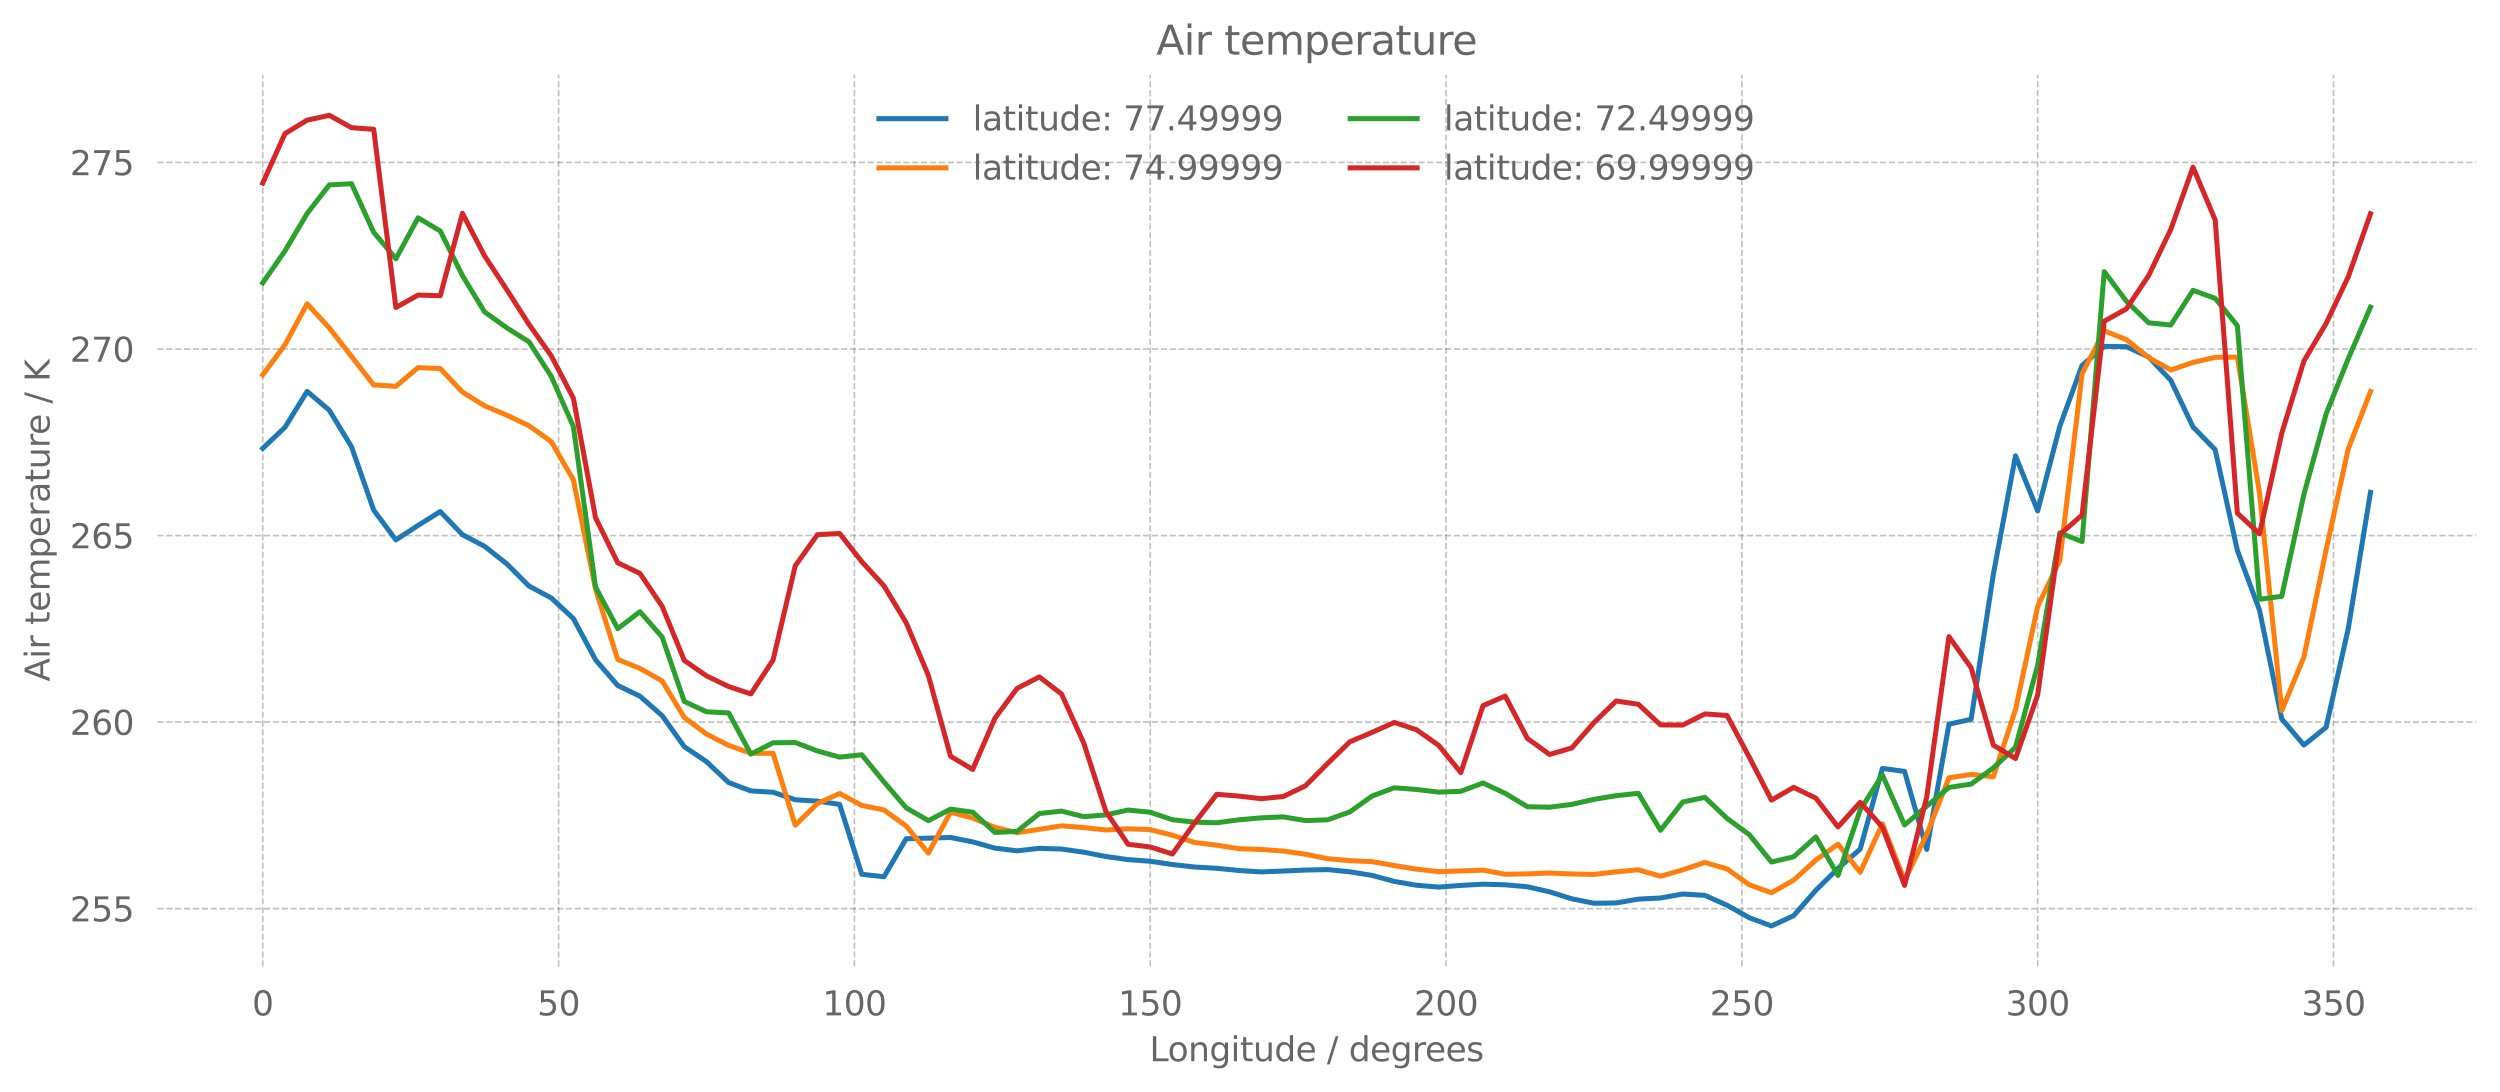 <?xml version="1.0" encoding="utf-8" standalone="no"?>
<!DOCTYPE svg PUBLIC "-//W3C//DTD SVG 1.1//EN"
  "http://www.w3.org/Graphics/SVG/1.1/DTD/svg11.dtd">
<svg xmlns:xlink="http://www.w3.org/1999/xlink" width="746.086pt" height="325.986pt" viewBox="0 0 746.086 325.986" xmlns="http://www.w3.org/2000/svg" version="1.1">
 <defs>
  <style type="text/css">*{stroke-linejoin: round; stroke-linecap: butt}</style>
 </defs>
 <g id="figure_1">
  <g id="patch_1">
   <path d="M 0 325.986 
L 746.086 325.986 
L 746.086 0 
L 0 0 
L 0 325.986 
z
" style="fill: none"/>
  </g>
  <g id="axes_1">
   <g id="patch_2">
    <path d="M 46.966 288.43 
L 738.886 288.43 
L 738.886 22.318 
L 46.966 22.318 
L 46.966 288.43 
z
" style="fill: none"/>
   </g>
   <g id="matplotlib.axis_1">
    <g id="xtick_1">
     <g id="line2d_1">
      <path d="M 78.417 288.43 
L 78.417 22.318 
" clip-path="url(#p0c3182aada)" style="fill: none; stroke-dasharray: 1.85,0.8; stroke-dashoffset: 0; stroke: #666666; stroke-opacity: 0.4; stroke-width: 0.5"/>
     </g>
     <g id="line2d_2">
      <defs>
       <path id="m602f243132" d="M 0 0 
L 0 3.5 
" style="stroke: #000000; stroke-opacity: 0; stroke-width: 0.8"/>
      </defs>
      <g>
       <use xlink:href="#m602f243132" x="78.417" y="288.43" style="fill-opacity: 0; stroke: #000000; stroke-opacity: 0; stroke-width: 0.8"/>
      </g>
     </g>
     <g id="text_1">
      <!-- 0 -->
      <g style="fill: #666666" transform="translate(75.235 303.029) scale(0.1 -0.1)">
       <defs>
        <path id="DejaVuSans-30" d="M 2034 4250 
Q 1547 4250 1301 3770 
Q 1056 3291 1056 2328 
Q 1056 1369 1301 889 
Q 1547 409 2034 409 
Q 2525 409 2770 889 
Q 3016 1369 3016 2328 
Q 3016 3291 2770 3770 
Q 2525 4250 2034 4250 
z
M 2034 4750 
Q 2819 4750 3233 4129 
Q 3647 3509 3647 2328 
Q 3647 1150 3233 529 
Q 2819 -91 2034 -91 
Q 1250 -91 836 529 
Q 422 1150 422 2328 
Q 422 3509 836 4129 
Q 1250 4750 2034 4750 
z
" transform="scale(0.016)"/>
       </defs>
       <use xlink:href="#DejaVuSans-30"/>
      </g>
     </g>
    </g>
    <g id="xtick_2">
     <g id="line2d_3">
      <path d="M 166.7 288.43 
L 166.7 22.318 
" clip-path="url(#p0c3182aada)" style="fill: none; stroke-dasharray: 1.85,0.8; stroke-dashoffset: 0; stroke: #666666; stroke-opacity: 0.4; stroke-width: 0.5"/>
     </g>
     <g id="line2d_4">
      <g>
       <use xlink:href="#m602f243132" x="166.7" y="288.43" style="fill-opacity: 0; stroke: #000000; stroke-opacity: 0; stroke-width: 0.8"/>
      </g>
     </g>
     <g id="text_2">
      <!-- 50 -->
      <g style="fill: #666666" transform="translate(160.337 303.029) scale(0.1 -0.1)">
       <defs>
        <path id="DejaVuSans-35" d="M 691 4666 
L 3169 4666 
L 3169 4134 
L 1269 4134 
L 1269 2991 
Q 1406 3038 1543 3061 
Q 1681 3084 1819 3084 
Q 2600 3084 3056 2656 
Q 3513 2228 3513 1497 
Q 3513 744 3044 326 
Q 2575 -91 1722 -91 
Q 1428 -91 1123 -41 
Q 819 9 494 109 
L 494 744 
Q 775 591 1075 516 
Q 1375 441 1709 441 
Q 2250 441 2565 725 
Q 2881 1009 2881 1497 
Q 2881 1984 2565 2268 
Q 2250 2553 1709 2553 
Q 1456 2553 1204 2497 
Q 953 2441 691 2322 
L 691 4666 
z
" transform="scale(0.016)"/>
       </defs>
       <use xlink:href="#DejaVuSans-35"/>
       <use xlink:href="#DejaVuSans-30" x="63.623"/>
      </g>
     </g>
    </g>
    <g id="xtick_3">
     <g id="line2d_5">
      <path d="M 254.983 288.43 
L 254.983 22.318 
" clip-path="url(#p0c3182aada)" style="fill: none; stroke-dasharray: 1.85,0.8; stroke-dashoffset: 0; stroke: #666666; stroke-opacity: 0.4; stroke-width: 0.5"/>
     </g>
     <g id="line2d_6">
      <g>
       <use xlink:href="#m602f243132" x="254.983" y="288.43" style="fill-opacity: 0; stroke: #000000; stroke-opacity: 0; stroke-width: 0.8"/>
      </g>
     </g>
     <g id="text_3">
      <!-- 100 -->
      <g style="fill: #666666" transform="translate(245.439 303.029) scale(0.1 -0.1)">
       <defs>
        <path id="DejaVuSans-31" d="M 794 531 
L 1825 531 
L 1825 4091 
L 703 3866 
L 703 4441 
L 1819 4666 
L 2450 4666 
L 2450 531 
L 3481 531 
L 3481 0 
L 794 0 
L 794 531 
z
" transform="scale(0.016)"/>
       </defs>
       <use xlink:href="#DejaVuSans-31"/>
       <use xlink:href="#DejaVuSans-30" x="63.623"/>
       <use xlink:href="#DejaVuSans-30" x="127.246"/>
      </g>
     </g>
    </g>
    <g id="xtick_4">
     <g id="line2d_7">
      <path d="M 343.266 288.43 
L 343.266 22.318 
" clip-path="url(#p0c3182aada)" style="fill: none; stroke-dasharray: 1.85,0.8; stroke-dashoffset: 0; stroke: #666666; stroke-opacity: 0.4; stroke-width: 0.5"/>
     </g>
     <g id="line2d_8">
      <g>
       <use xlink:href="#m602f243132" x="343.266" y="288.43" style="fill-opacity: 0; stroke: #000000; stroke-opacity: 0; stroke-width: 0.8"/>
      </g>
     </g>
     <g id="text_4">
      <!-- 150 -->
      <g style="fill: #666666" transform="translate(333.723 303.029) scale(0.1 -0.1)">
       <use xlink:href="#DejaVuSans-31"/>
       <use xlink:href="#DejaVuSans-35" x="63.623"/>
       <use xlink:href="#DejaVuSans-30" x="127.246"/>
      </g>
     </g>
    </g>
    <g id="xtick_5">
     <g id="line2d_9">
      <path d="M 431.55 288.43 
L 431.55 22.318 
" clip-path="url(#p0c3182aada)" style="fill: none; stroke-dasharray: 1.85,0.8; stroke-dashoffset: 0; stroke: #666666; stroke-opacity: 0.4; stroke-width: 0.5"/>
     </g>
     <g id="line2d_10">
      <g>
       <use xlink:href="#m602f243132" x="431.55" y="288.43" style="fill-opacity: 0; stroke: #000000; stroke-opacity: 0; stroke-width: 0.8"/>
      </g>
     </g>
     <g id="text_5">
      <!-- 200 -->
      <g style="fill: #666666" transform="translate(422.006 303.029) scale(0.1 -0.1)">
       <defs>
        <path id="DejaVuSans-32" d="M 1228 531 
L 3431 531 
L 3431 0 
L 469 0 
L 469 531 
Q 828 903 1448 1529 
Q 2069 2156 2228 2338 
Q 2531 2678 2651 2914 
Q 2772 3150 2772 3378 
Q 2772 3750 2511 3984 
Q 2250 4219 1831 4219 
Q 1534 4219 1204 4116 
Q 875 4013 500 3803 
L 500 4441 
Q 881 4594 1212 4672 
Q 1544 4750 1819 4750 
Q 2544 4750 2975 4387 
Q 3406 4025 3406 3419 
Q 3406 3131 3298 2873 
Q 3191 2616 2906 2266 
Q 2828 2175 2409 1742 
Q 1991 1309 1228 531 
z
" transform="scale(0.016)"/>
       </defs>
       <use xlink:href="#DejaVuSans-32"/>
       <use xlink:href="#DejaVuSans-30" x="63.623"/>
       <use xlink:href="#DejaVuSans-30" x="127.246"/>
      </g>
     </g>
    </g>
    <g id="xtick_6">
     <g id="line2d_11">
      <path d="M 519.833 288.43 
L 519.833 22.318 
" clip-path="url(#p0c3182aada)" style="fill: none; stroke-dasharray: 1.85,0.8; stroke-dashoffset: 0; stroke: #666666; stroke-opacity: 0.4; stroke-width: 0.5"/>
     </g>
     <g id="line2d_12">
      <g>
       <use xlink:href="#m602f243132" x="519.833" y="288.43" style="fill-opacity: 0; stroke: #000000; stroke-opacity: 0; stroke-width: 0.8"/>
      </g>
     </g>
     <g id="text_6">
      <!-- 250 -->
      <g style="fill: #666666" transform="translate(510.289 303.029) scale(0.1 -0.1)">
       <use xlink:href="#DejaVuSans-32"/>
       <use xlink:href="#DejaVuSans-35" x="63.623"/>
       <use xlink:href="#DejaVuSans-30" x="127.246"/>
      </g>
     </g>
    </g>
    <g id="xtick_7">
     <g id="line2d_13">
      <path d="M 608.116 288.43 
L 608.116 22.318 
" clip-path="url(#p0c3182aada)" style="fill: none; stroke-dasharray: 1.85,0.8; stroke-dashoffset: 0; stroke: #666666; stroke-opacity: 0.4; stroke-width: 0.5"/>
     </g>
     <g id="line2d_14">
      <g>
       <use xlink:href="#m602f243132" x="608.116" y="288.43" style="fill-opacity: 0; stroke: #000000; stroke-opacity: 0; stroke-width: 0.8"/>
      </g>
     </g>
     <g id="text_7">
      <!-- 300 -->
      <g style="fill: #666666" transform="translate(598.572 303.029) scale(0.1 -0.1)">
       <defs>
        <path id="DejaVuSans-33" d="M 2597 2516 
Q 3050 2419 3304 2112 
Q 3559 1806 3559 1356 
Q 3559 666 3084 287 
Q 2609 -91 1734 -91 
Q 1441 -91 1130 -33 
Q 819 25 488 141 
L 488 750 
Q 750 597 1062 519 
Q 1375 441 1716 441 
Q 2309 441 2620 675 
Q 2931 909 2931 1356 
Q 2931 1769 2642 2001 
Q 2353 2234 1838 2234 
L 1294 2234 
L 1294 2753 
L 1863 2753 
Q 2328 2753 2575 2939 
Q 2822 3125 2822 3475 
Q 2822 3834 2567 4026 
Q 2313 4219 1838 4219 
Q 1578 4219 1281 4162 
Q 984 4106 628 3988 
L 628 4550 
Q 988 4650 1302 4700 
Q 1616 4750 1894 4750 
Q 2613 4750 3031 4423 
Q 3450 4097 3450 3541 
Q 3450 3153 3228 2886 
Q 3006 2619 2597 2516 
z
" transform="scale(0.016)"/>
       </defs>
       <use xlink:href="#DejaVuSans-33"/>
       <use xlink:href="#DejaVuSans-30" x="63.623"/>
       <use xlink:href="#DejaVuSans-30" x="127.246"/>
      </g>
     </g>
    </g>
    <g id="xtick_8">
     <g id="line2d_15">
      <path d="M 696.399 288.43 
L 696.399 22.318 
" clip-path="url(#p0c3182aada)" style="fill: none; stroke-dasharray: 1.85,0.8; stroke-dashoffset: 0; stroke: #666666; stroke-opacity: 0.4; stroke-width: 0.5"/>
     </g>
     <g id="line2d_16">
      <g>
       <use xlink:href="#m602f243132" x="696.399" y="288.43" style="fill-opacity: 0; stroke: #000000; stroke-opacity: 0; stroke-width: 0.8"/>
      </g>
     </g>
     <g id="text_8">
      <!-- 350 -->
      <g style="fill: #666666" transform="translate(686.856 303.029) scale(0.1 -0.1)">
       <use xlink:href="#DejaVuSans-33"/>
       <use xlink:href="#DejaVuSans-35" x="63.623"/>
       <use xlink:href="#DejaVuSans-30" x="127.246"/>
      </g>
     </g>
    </g>
    <g id="text_9">
     <!-- Longitude / degrees -->
     <g style="fill: #666666" transform="translate(343.068 316.707) scale(0.1 -0.1)">
      <defs>
       <path id="DejaVuSans-4c" d="M 628 4666 
L 1259 4666 
L 1259 531 
L 3531 531 
L 3531 0 
L 628 0 
L 628 4666 
z
" transform="scale(0.016)"/>
       <path id="DejaVuSans-6f" d="M 1959 3097 
Q 1497 3097 1228 2736 
Q 959 2375 959 1747 
Q 959 1119 1226 758 
Q 1494 397 1959 397 
Q 2419 397 2687 759 
Q 2956 1122 2956 1747 
Q 2956 2369 2687 2733 
Q 2419 3097 1959 3097 
z
M 1959 3584 
Q 2709 3584 3137 3096 
Q 3566 2609 3566 1747 
Q 3566 888 3137 398 
Q 2709 -91 1959 -91 
Q 1206 -91 779 398 
Q 353 888 353 1747 
Q 353 2609 779 3096 
Q 1206 3584 1959 3584 
z
" transform="scale(0.016)"/>
       <path id="DejaVuSans-6e" d="M 3513 2113 
L 3513 0 
L 2938 0 
L 2938 2094 
Q 2938 2591 2744 2837 
Q 2550 3084 2163 3084 
Q 1697 3084 1428 2787 
Q 1159 2491 1159 1978 
L 1159 0 
L 581 0 
L 581 3500 
L 1159 3500 
L 1159 2956 
Q 1366 3272 1645 3428 
Q 1925 3584 2291 3584 
Q 2894 3584 3203 3211 
Q 3513 2838 3513 2113 
z
" transform="scale(0.016)"/>
       <path id="DejaVuSans-67" d="M 2906 1791 
Q 2906 2416 2648 2759 
Q 2391 3103 1925 3103 
Q 1463 3103 1205 2759 
Q 947 2416 947 1791 
Q 947 1169 1205 825 
Q 1463 481 1925 481 
Q 2391 481 2648 825 
Q 2906 1169 2906 1791 
z
M 3481 434 
Q 3481 -459 3084 -895 
Q 2688 -1331 1869 -1331 
Q 1566 -1331 1297 -1286 
Q 1028 -1241 775 -1147 
L 775 -588 
Q 1028 -725 1275 -790 
Q 1522 -856 1778 -856 
Q 2344 -856 2625 -561 
Q 2906 -266 2906 331 
L 2906 616 
Q 2728 306 2450 153 
Q 2172 0 1784 0 
Q 1141 0 747 490 
Q 353 981 353 1791 
Q 353 2603 747 3093 
Q 1141 3584 1784 3584 
Q 2172 3584 2450 3431 
Q 2728 3278 2906 2969 
L 2906 3500 
L 3481 3500 
L 3481 434 
z
" transform="scale(0.016)"/>
       <path id="DejaVuSans-69" d="M 603 3500 
L 1178 3500 
L 1178 0 
L 603 0 
L 603 3500 
z
M 603 4863 
L 1178 4863 
L 1178 4134 
L 603 4134 
L 603 4863 
z
" transform="scale(0.016)"/>
       <path id="DejaVuSans-74" d="M 1172 4494 
L 1172 3500 
L 2356 3500 
L 2356 3053 
L 1172 3053 
L 1172 1153 
Q 1172 725 1289 603 
Q 1406 481 1766 481 
L 2356 481 
L 2356 0 
L 1766 0 
Q 1100 0 847 248 
Q 594 497 594 1153 
L 594 3053 
L 172 3053 
L 172 3500 
L 594 3500 
L 594 4494 
L 1172 4494 
z
" transform="scale(0.016)"/>
       <path id="DejaVuSans-75" d="M 544 1381 
L 544 3500 
L 1119 3500 
L 1119 1403 
Q 1119 906 1312 657 
Q 1506 409 1894 409 
Q 2359 409 2629 706 
Q 2900 1003 2900 1516 
L 2900 3500 
L 3475 3500 
L 3475 0 
L 2900 0 
L 2900 538 
Q 2691 219 2414 64 
Q 2138 -91 1772 -91 
Q 1169 -91 856 284 
Q 544 659 544 1381 
z
M 1991 3584 
L 1991 3584 
z
" transform="scale(0.016)"/>
       <path id="DejaVuSans-64" d="M 2906 2969 
L 2906 4863 
L 3481 4863 
L 3481 0 
L 2906 0 
L 2906 525 
Q 2725 213 2448 61 
Q 2172 -91 1784 -91 
Q 1150 -91 751 415 
Q 353 922 353 1747 
Q 353 2572 751 3078 
Q 1150 3584 1784 3584 
Q 2172 3584 2448 3432 
Q 2725 3281 2906 2969 
z
M 947 1747 
Q 947 1113 1208 752 
Q 1469 391 1925 391 
Q 2381 391 2643 752 
Q 2906 1113 2906 1747 
Q 2906 2381 2643 2742 
Q 2381 3103 1925 3103 
Q 1469 3103 1208 2742 
Q 947 2381 947 1747 
z
" transform="scale(0.016)"/>
       <path id="DejaVuSans-65" d="M 3597 1894 
L 3597 1613 
L 953 1613 
Q 991 1019 1311 708 
Q 1631 397 2203 397 
Q 2534 397 2845 478 
Q 3156 559 3463 722 
L 3463 178 
Q 3153 47 2828 -22 
Q 2503 -91 2169 -91 
Q 1331 -91 842 396 
Q 353 884 353 1716 
Q 353 2575 817 3079 
Q 1281 3584 2069 3584 
Q 2775 3584 3186 3129 
Q 3597 2675 3597 1894 
z
M 3022 2063 
Q 3016 2534 2758 2815 
Q 2500 3097 2075 3097 
Q 1594 3097 1305 2825 
Q 1016 2553 972 2059 
L 3022 2063 
z
" transform="scale(0.016)"/>
       <path id="DejaVuSans-20" transform="scale(0.016)"/>
       <path id="DejaVuSans-2f" d="M 1625 4666 
L 2156 4666 
L 531 -594 
L 0 -594 
L 1625 4666 
z
" transform="scale(0.016)"/>
       <path id="DejaVuSans-72" d="M 2631 2963 
Q 2534 3019 2420 3045 
Q 2306 3072 2169 3072 
Q 1681 3072 1420 2755 
Q 1159 2438 1159 1844 
L 1159 0 
L 581 0 
L 581 3500 
L 1159 3500 
L 1159 2956 
Q 1341 3275 1631 3429 
Q 1922 3584 2338 3584 
Q 2397 3584 2469 3576 
Q 2541 3569 2628 3553 
L 2631 2963 
z
" transform="scale(0.016)"/>
       <path id="DejaVuSans-73" d="M 2834 3397 
L 2834 2853 
Q 2591 2978 2328 3040 
Q 2066 3103 1784 3103 
Q 1356 3103 1142 2972 
Q 928 2841 928 2578 
Q 928 2378 1081 2264 
Q 1234 2150 1697 2047 
L 1894 2003 
Q 2506 1872 2764 1633 
Q 3022 1394 3022 966 
Q 3022 478 2636 193 
Q 2250 -91 1575 -91 
Q 1294 -91 989 -36 
Q 684 19 347 128 
L 347 722 
Q 666 556 975 473 
Q 1284 391 1588 391 
Q 1994 391 2212 530 
Q 2431 669 2431 922 
Q 2431 1156 2273 1281 
Q 2116 1406 1581 1522 
L 1381 1569 
Q 847 1681 609 1914 
Q 372 2147 372 2553 
Q 372 3047 722 3315 
Q 1072 3584 1716 3584 
Q 2034 3584 2315 3537 
Q 2597 3491 2834 3397 
z
" transform="scale(0.016)"/>
      </defs>
      <use xlink:href="#DejaVuSans-4c"/>
      <use xlink:href="#DejaVuSans-6f" x="53.963"/>
      <use xlink:href="#DejaVuSans-6e" x="115.145"/>
      <use xlink:href="#DejaVuSans-67" x="178.523"/>
      <use xlink:href="#DejaVuSans-69" x="242"/>
      <use xlink:href="#DejaVuSans-74" x="269.783"/>
      <use xlink:href="#DejaVuSans-75" x="308.992"/>
      <use xlink:href="#DejaVuSans-64" x="372.371"/>
      <use xlink:href="#DejaVuSans-65" x="435.848"/>
      <use xlink:href="#DejaVuSans-20" x="497.371"/>
      <use xlink:href="#DejaVuSans-2f" x="529.158"/>
      <use xlink:href="#DejaVuSans-20" x="562.85"/>
      <use xlink:href="#DejaVuSans-64" x="594.637"/>
      <use xlink:href="#DejaVuSans-65" x="658.113"/>
      <use xlink:href="#DejaVuSans-67" x="719.637"/>
      <use xlink:href="#DejaVuSans-72" x="783.113"/>
      <use xlink:href="#DejaVuSans-65" x="821.977"/>
      <use xlink:href="#DejaVuSans-65" x="883.5"/>
      <use xlink:href="#DejaVuSans-73" x="945.023"/>
     </g>
    </g>
   </g>
   <g id="matplotlib.axis_2">
    <g id="ytick_1">
     <g id="line2d_17">
      <path d="M 46.966 271.178 
L 738.886 271.178 
" clip-path="url(#p0c3182aada)" style="fill: none; stroke-dasharray: 1.85,0.8; stroke-dashoffset: 0; stroke: #666666; stroke-opacity: 0.4; stroke-width: 0.5"/>
     </g>
     <g id="line2d_18">
      <defs>
       <path id="md2b39d36a2" d="M 0 0 
L -3.5 0 
" style="stroke: #000000; stroke-opacity: 0; stroke-width: 0.8"/>
      </defs>
      <g>
       <use xlink:href="#md2b39d36a2" x="46.966" y="271.178" style="fill-opacity: 0; stroke: #000000; stroke-opacity: 0; stroke-width: 0.8"/>
      </g>
     </g>
     <g id="text_10">
      <!-- 255 -->
      <g style="fill: #666666" transform="translate(20.878 274.977) scale(0.1 -0.1)">
       <use xlink:href="#DejaVuSans-32"/>
       <use xlink:href="#DejaVuSans-35" x="63.623"/>
       <use xlink:href="#DejaVuSans-35" x="127.246"/>
      </g>
     </g>
    </g>
    <g id="ytick_2">
     <g id="line2d_19">
      <path d="M 46.966 215.504 
L 738.886 215.504 
" clip-path="url(#p0c3182aada)" style="fill: none; stroke-dasharray: 1.85,0.8; stroke-dashoffset: 0; stroke: #666666; stroke-opacity: 0.4; stroke-width: 0.5"/>
     </g>
     <g id="line2d_20">
      <g>
       <use xlink:href="#md2b39d36a2" x="46.966" y="215.504" style="fill-opacity: 0; stroke: #000000; stroke-opacity: 0; stroke-width: 0.8"/>
      </g>
     </g>
     <g id="text_11">
      <!-- 260 -->
      <g style="fill: #666666" transform="translate(20.878 219.303) scale(0.1 -0.1)">
       <defs>
        <path id="DejaVuSans-36" d="M 2113 2584 
Q 1688 2584 1439 2293 
Q 1191 2003 1191 1497 
Q 1191 994 1439 701 
Q 1688 409 2113 409 
Q 2538 409 2786 701 
Q 3034 994 3034 1497 
Q 3034 2003 2786 2293 
Q 2538 2584 2113 2584 
z
M 3366 4563 
L 3366 3988 
Q 3128 4100 2886 4159 
Q 2644 4219 2406 4219 
Q 1781 4219 1451 3797 
Q 1122 3375 1075 2522 
Q 1259 2794 1537 2939 
Q 1816 3084 2150 3084 
Q 2853 3084 3261 2657 
Q 3669 2231 3669 1497 
Q 3669 778 3244 343 
Q 2819 -91 2113 -91 
Q 1303 -91 875 529 
Q 447 1150 447 2328 
Q 447 3434 972 4092 
Q 1497 4750 2381 4750 
Q 2619 4750 2861 4703 
Q 3103 4656 3366 4563 
z
" transform="scale(0.016)"/>
       </defs>
       <use xlink:href="#DejaVuSans-32"/>
       <use xlink:href="#DejaVuSans-36" x="63.623"/>
       <use xlink:href="#DejaVuSans-30" x="127.246"/>
      </g>
     </g>
    </g>
    <g id="ytick_3">
     <g id="line2d_21">
      <path d="M 46.966 159.829 
L 738.886 159.829 
" clip-path="url(#p0c3182aada)" style="fill: none; stroke-dasharray: 1.85,0.8; stroke-dashoffset: 0; stroke: #666666; stroke-opacity: 0.4; stroke-width: 0.5"/>
     </g>
     <g id="line2d_22">
      <g>
       <use xlink:href="#md2b39d36a2" x="46.966" y="159.829" style="fill-opacity: 0; stroke: #000000; stroke-opacity: 0; stroke-width: 0.8"/>
      </g>
     </g>
     <g id="text_12">
      <!-- 265 -->
      <g style="fill: #666666" transform="translate(20.878 163.629) scale(0.1 -0.1)">
       <use xlink:href="#DejaVuSans-32"/>
       <use xlink:href="#DejaVuSans-36" x="63.623"/>
       <use xlink:href="#DejaVuSans-35" x="127.246"/>
      </g>
     </g>
    </g>
    <g id="ytick_4">
     <g id="line2d_23">
      <path d="M 46.966 104.155 
L 738.886 104.155 
" clip-path="url(#p0c3182aada)" style="fill: none; stroke-dasharray: 1.85,0.8; stroke-dashoffset: 0; stroke: #666666; stroke-opacity: 0.4; stroke-width: 0.5"/>
     </g>
     <g id="line2d_24">
      <g>
       <use xlink:href="#md2b39d36a2" x="46.966" y="104.155" style="fill-opacity: 0; stroke: #000000; stroke-opacity: 0; stroke-width: 0.8"/>
      </g>
     </g>
     <g id="text_13">
      <!-- 270 -->
      <g style="fill: #666666" transform="translate(20.878 107.954) scale(0.1 -0.1)">
       <defs>
        <path id="DejaVuSans-37" d="M 525 4666 
L 3525 4666 
L 3525 4397 
L 1831 0 
L 1172 0 
L 2766 4134 
L 525 4134 
L 525 4666 
z
" transform="scale(0.016)"/>
       </defs>
       <use xlink:href="#DejaVuSans-32"/>
       <use xlink:href="#DejaVuSans-37" x="63.623"/>
       <use xlink:href="#DejaVuSans-30" x="127.246"/>
      </g>
     </g>
    </g>
    <g id="ytick_5">
     <g id="line2d_25">
      <path d="M 46.966 48.481 
L 738.886 48.481 
" clip-path="url(#p0c3182aada)" style="fill: none; stroke-dasharray: 1.85,0.8; stroke-dashoffset: 0; stroke: #666666; stroke-opacity: 0.4; stroke-width: 0.5"/>
     </g>
     <g id="line2d_26">
      <g>
       <use xlink:href="#md2b39d36a2" x="46.966" y="48.481" style="fill-opacity: 0; stroke: #000000; stroke-opacity: 0; stroke-width: 0.8"/>
      </g>
     </g>
     <g id="text_14">
      <!-- 275 -->
      <g style="fill: #666666" transform="translate(20.878 52.28) scale(0.1 -0.1)">
       <use xlink:href="#DejaVuSans-32"/>
       <use xlink:href="#DejaVuSans-37" x="63.623"/>
       <use xlink:href="#DejaVuSans-35" x="127.246"/>
      </g>
     </g>
    </g>
    <g id="text_15">
     <!-- Air temperature / K -->
     <g style="fill: #666666" transform="translate(14.798 203.395) rotate(-90) scale(0.1 -0.1)">
      <defs>
       <path id="DejaVuSans-41" d="M 2188 4044 
L 1331 1722 
L 3047 1722 
L 2188 4044 
z
M 1831 4666 
L 2547 4666 
L 4325 0 
L 3669 0 
L 3244 1197 
L 1141 1197 
L 716 0 
L 50 0 
L 1831 4666 
z
" transform="scale(0.016)"/>
       <path id="DejaVuSans-6d" d="M 3328 2828 
Q 3544 3216 3844 3400 
Q 4144 3584 4550 3584 
Q 5097 3584 5394 3201 
Q 5691 2819 5691 2113 
L 5691 0 
L 5113 0 
L 5113 2094 
Q 5113 2597 4934 2840 
Q 4756 3084 4391 3084 
Q 3944 3084 3684 2787 
Q 3425 2491 3425 1978 
L 3425 0 
L 2847 0 
L 2847 2094 
Q 2847 2600 2669 2842 
Q 2491 3084 2119 3084 
Q 1678 3084 1418 2786 
Q 1159 2488 1159 1978 
L 1159 0 
L 581 0 
L 581 3500 
L 1159 3500 
L 1159 2956 
Q 1356 3278 1631 3431 
Q 1906 3584 2284 3584 
Q 2666 3584 2933 3390 
Q 3200 3197 3328 2828 
z
" transform="scale(0.016)"/>
       <path id="DejaVuSans-70" d="M 1159 525 
L 1159 -1331 
L 581 -1331 
L 581 3500 
L 1159 3500 
L 1159 2969 
Q 1341 3281 1617 3432 
Q 1894 3584 2278 3584 
Q 2916 3584 3314 3078 
Q 3713 2572 3713 1747 
Q 3713 922 3314 415 
Q 2916 -91 2278 -91 
Q 1894 -91 1617 61 
Q 1341 213 1159 525 
z
M 3116 1747 
Q 3116 2381 2855 2742 
Q 2594 3103 2138 3103 
Q 1681 3103 1420 2742 
Q 1159 2381 1159 1747 
Q 1159 1113 1420 752 
Q 1681 391 2138 391 
Q 2594 391 2855 752 
Q 3116 1113 3116 1747 
z
" transform="scale(0.016)"/>
       <path id="DejaVuSans-61" d="M 2194 1759 
Q 1497 1759 1228 1600 
Q 959 1441 959 1056 
Q 959 750 1161 570 
Q 1363 391 1709 391 
Q 2188 391 2477 730 
Q 2766 1069 2766 1631 
L 2766 1759 
L 2194 1759 
z
M 3341 1997 
L 3341 0 
L 2766 0 
L 2766 531 
Q 2569 213 2275 61 
Q 1981 -91 1556 -91 
Q 1019 -91 701 211 
Q 384 513 384 1019 
Q 384 1609 779 1909 
Q 1175 2209 1959 2209 
L 2766 2209 
L 2766 2266 
Q 2766 2663 2505 2880 
Q 2244 3097 1772 3097 
Q 1472 3097 1187 3025 
Q 903 2953 641 2809 
L 641 3341 
Q 956 3463 1253 3523 
Q 1550 3584 1831 3584 
Q 2591 3584 2966 3190 
Q 3341 2797 3341 1997 
z
" transform="scale(0.016)"/>
       <path id="DejaVuSans-4b" d="M 628 4666 
L 1259 4666 
L 1259 2694 
L 3353 4666 
L 4166 4666 
L 1850 2491 
L 4331 0 
L 3500 0 
L 1259 2247 
L 1259 0 
L 628 0 
L 628 4666 
z
" transform="scale(0.016)"/>
      </defs>
      <use xlink:href="#DejaVuSans-41"/>
      <use xlink:href="#DejaVuSans-69" x="68.408"/>
      <use xlink:href="#DejaVuSans-72" x="96.191"/>
      <use xlink:href="#DejaVuSans-20" x="137.305"/>
      <use xlink:href="#DejaVuSans-74" x="169.092"/>
      <use xlink:href="#DejaVuSans-65" x="208.301"/>
      <use xlink:href="#DejaVuSans-6d" x="269.824"/>
      <use xlink:href="#DejaVuSans-70" x="367.236"/>
      <use xlink:href="#DejaVuSans-65" x="430.713"/>
      <use xlink:href="#DejaVuSans-72" x="492.236"/>
      <use xlink:href="#DejaVuSans-61" x="533.35"/>
      <use xlink:href="#DejaVuSans-74" x="594.629"/>
      <use xlink:href="#DejaVuSans-75" x="633.838"/>
      <use xlink:href="#DejaVuSans-72" x="697.217"/>
      <use xlink:href="#DejaVuSans-65" x="736.08"/>
      <use xlink:href="#DejaVuSans-20" x="797.604"/>
      <use xlink:href="#DejaVuSans-2f" x="829.391"/>
      <use xlink:href="#DejaVuSans-20" x="863.082"/>
      <use xlink:href="#DejaVuSans-4b" x="894.869"/>
     </g>
    </g>
   </g>
   <g id="line2d_27">
    <path d="M 78.417 133.809 
L 85.038 127.531 
L 91.659 116.807 
L 98.28 122.434 
L 104.902 133.332 
L 111.523 152.233 
L 118.144 161.124 
L 124.765 156.799 
L 131.386 152.668 
L 138.008 159.568 
L 144.629 163.051 
L 151.25 168.284 
L 157.871 174.907 
L 164.493 178.438 
L 171.114 184.593 
L 177.735 196.929 
L 184.356 204.582 
L 190.978 207.769 
L 197.599 213.57 
L 204.22 222.839 
L 210.841 227.312 
L 217.463 233.544 
L 224.084 236.042 
L 230.705 236.431 
L 237.326 238.679 
L 243.948 239.087 
L 250.569 240.051 
L 257.19 260.913 
L 263.811 261.647 
L 270.433 250.306 
L 277.054 250.139 
L 283.675 249.931 
L 290.296 251.246 
L 296.918 253.109 
L 303.539 253.923 
L 310.16 253.167 
L 316.781 253.387 
L 323.403 254.318 
L 330.024 255.616 
L 336.645 256.534 
L 343.266 257.027 
L 349.888 258.007 
L 356.509 258.749 
L 363.13 259.129 
L 369.751 259.785 
L 376.373 260.203 
L 382.994 259.953 
L 389.615 259.648 
L 396.236 259.518 
L 402.857 260.178 
L 409.479 261.253 
L 416.1 263.047 
L 422.721 264.185 
L 429.342 264.746 
L 435.964 264.242 
L 442.585 263.871 
L 449.206 264.056 
L 455.827 264.645 
L 462.449 266.151 
L 469.07 268.231 
L 475.691 269.563 
L 482.312 269.47 
L 488.934 268.331 
L 495.555 267.987 
L 502.176 266.808 
L 508.797 267.202 
L 515.419 270.163 
L 522.04 273.873 
L 528.661 276.334 
L 535.282 273.275 
L 541.904 265.698 
L 548.525 259.167 
L 555.146 253.397 
L 561.767 229.326 
L 568.389 230.217 
L 575.01 253.5 
L 581.631 216.126 
L 588.252 214.661 
L 594.874 171.428 
L 601.495 136.045 
L 608.116 152.465 
L 614.737 127.151 
L 621.359 109.057 
L 627.98 103.366 
L 634.601 103.461 
L 641.222 106.541 
L 647.844 113.516 
L 654.465 127.412 
L 661.086 134.201 
L 667.707 164.263 
L 674.328 182.148 
L 680.95 214.557 
L 687.571 222.352 
L 694.192 217.046 
L 700.813 187.533 
L 707.435 146.941 
" clip-path="url(#p0c3182aada)" style="fill: none; stroke: #1f77b4; stroke-width: 1.5; stroke-linecap: square"/>
   </g>
   <g id="line2d_28">
    <path d="M 78.417 111.874 
L 85.038 102.9 
L 91.659 90.668 
L 98.28 97.868 
L 104.902 106.371 
L 111.523 114.858 
L 118.144 115.294 
L 124.765 109.712 
L 131.386 109.995 
L 138.008 117.019 
L 144.629 121.123 
L 151.25 123.903 
L 157.871 127.074 
L 164.493 131.784 
L 171.114 143.184 
L 177.735 175.872 
L 184.356 196.812 
L 190.978 199.484 
L 197.599 203.223 
L 204.22 214.125 
L 210.841 219.085 
L 217.463 222.458 
L 224.084 224.802 
L 230.705 224.809 
L 237.326 246.27 
L 243.948 239.792 
L 250.569 236.802 
L 257.19 240.376 
L 263.811 241.723 
L 270.433 246.509 
L 277.054 254.591 
L 283.675 242.385 
L 290.296 244.146 
L 296.918 246.914 
L 303.539 248.5 
L 310.16 247.51 
L 316.781 246.45 
L 323.403 246.972 
L 330.024 247.693 
L 336.645 247.351 
L 343.266 247.582 
L 349.888 249.263 
L 356.509 251.431 
L 363.13 252.232 
L 369.751 253.272 
L 376.373 253.509 
L 382.994 253.986 
L 389.615 254.935 
L 396.236 256.276 
L 402.857 256.854 
L 409.479 257.138 
L 416.1 258.307 
L 422.721 259.382 
L 429.342 260.131 
L 435.964 259.908 
L 442.585 259.68 
L 449.206 260.917 
L 455.827 260.79 
L 462.449 260.54 
L 469.07 260.829 
L 475.691 260.956 
L 482.312 260.176 
L 488.934 259.582 
L 495.555 261.509 
L 502.176 259.592 
L 508.797 257.378 
L 515.419 259.317 
L 522.04 264.044 
L 528.661 266.433 
L 535.282 262.667 
L 541.904 256.678 
L 548.525 251.918 
L 555.146 260.317 
L 561.767 245.837 
L 568.389 262.794 
L 575.01 248.952 
L 581.631 232.123 
L 588.252 231.098 
L 594.874 231.826 
L 601.495 211.782 
L 608.116 180.983 
L 614.737 167.209 
L 621.359 111.577 
L 627.98 98.738 
L 634.601 101.355 
L 641.222 106.723 
L 647.844 110.397 
L 654.465 108.161 
L 661.086 106.65 
L 667.707 106.581 
L 674.328 147.166 
L 680.95 212.076 
L 687.571 196.076 
L 694.192 164.117 
L 700.813 133.903 
L 707.435 116.87 
" clip-path="url(#p0c3182aada)" style="fill: none; stroke: #ff7f0e; stroke-width: 1.5; stroke-linecap: square"/>
   </g>
   <g id="line2d_29">
    <path d="M 78.417 84.425 
L 85.038 74.891 
L 91.659 63.708 
L 98.28 55.18 
L 104.902 54.83 
L 111.523 69.327 
L 118.144 77.231 
L 124.765 64.999 
L 131.386 68.94 
L 138.008 82.257 
L 144.629 93.108 
L 151.25 97.842 
L 157.871 102.016 
L 164.493 112.295 
L 171.114 127.294 
L 177.735 175.2 
L 184.356 187.606 
L 190.978 182.553 
L 197.599 190.104 
L 204.22 209.342 
L 210.841 212.425 
L 217.463 212.762 
L 224.084 225.047 
L 230.705 221.675 
L 237.326 221.586 
L 243.948 224.111 
L 250.569 225.955 
L 257.19 225.246 
L 263.811 233.36 
L 270.433 241.079 
L 277.054 244.911 
L 283.675 241.466 
L 290.296 242.393 
L 296.918 248.439 
L 303.539 248.115 
L 310.16 242.793 
L 316.781 242.062 
L 323.403 243.713 
L 330.024 243.201 
L 336.645 241.74 
L 343.266 242.401 
L 349.888 244.649 
L 356.509 245.351 
L 363.13 245.541 
L 369.751 244.657 
L 376.373 244.071 
L 382.994 243.785 
L 389.615 244.897 
L 396.236 244.656 
L 402.857 242.293 
L 409.479 237.568 
L 416.1 235.099 
L 422.721 235.603 
L 429.342 236.397 
L 435.964 236.15 
L 442.585 233.676 
L 449.206 236.761 
L 455.827 240.751 
L 462.449 240.901 
L 469.07 240.054 
L 475.691 238.555 
L 482.312 237.465 
L 488.934 236.749 
L 495.555 247.789 
L 502.176 239.352 
L 508.797 237.97 
L 515.419 244.251 
L 522.04 249.083 
L 528.661 257.264 
L 535.282 255.703 
L 541.904 249.762 
L 548.525 261.259 
L 555.146 241.685 
L 561.767 231.289 
L 568.389 246.194 
L 575.01 240.57 
L 581.631 234.988 
L 588.252 234 
L 594.874 229.175 
L 601.495 223.005 
L 608.116 198.517 
L 614.737 159.031 
L 621.359 161.623 
L 627.98 81.07 
L 634.601 89.894 
L 641.222 96.339 
L 647.844 97.002 
L 654.465 86.652 
L 661.086 89.043 
L 667.707 97.182 
L 674.328 178.84 
L 680.95 177.963 
L 687.571 147.499 
L 694.192 123.529 
L 700.813 107.02 
L 707.435 91.66 
" clip-path="url(#p0c3182aada)" style="fill: none; stroke: #2ca02c; stroke-width: 1.5; stroke-linecap: square"/>
   </g>
   <g id="line2d_30">
    <path d="M 78.417 54.632 
L 85.038 39.887 
L 91.659 35.85 
L 98.28 34.414 
L 104.902 38.103 
L 111.523 38.596 
L 118.144 91.763 
L 124.765 88.055 
L 131.386 88.263 
L 138.008 63.665 
L 144.629 76.409 
L 151.25 86.461 
L 157.871 96.814 
L 164.493 106.141 
L 171.114 118.845 
L 177.735 154.538 
L 184.356 167.946 
L 190.978 171.126 
L 197.599 180.936 
L 204.22 197.098 
L 210.841 201.71 
L 217.463 204.896 
L 224.084 207.084 
L 230.705 196.98 
L 237.326 168.87 
L 243.948 159.564 
L 250.569 159.217 
L 257.19 167.63 
L 263.811 174.848 
L 270.433 185.828 
L 277.054 201.571 
L 283.675 225.687 
L 290.296 229.632 
L 296.918 214.325 
L 303.539 205.438 
L 310.16 202.013 
L 316.781 207.093 
L 323.403 221.695 
L 330.024 242.152 
L 336.645 251.971 
L 343.266 252.766 
L 349.888 254.861 
L 356.509 245.604 
L 363.13 237.035 
L 369.751 237.587 
L 376.373 238.361 
L 382.994 237.704 
L 389.615 234.495 
L 396.236 227.823 
L 402.857 221.363 
L 409.479 218.567 
L 416.1 215.601 
L 422.721 217.771 
L 429.342 222.429 
L 435.964 230.571 
L 442.585 210.59 
L 449.206 207.736 
L 455.827 220.368 
L 462.449 225.158 
L 469.07 223.226 
L 475.691 215.649 
L 482.312 209.201 
L 488.934 210.177 
L 495.555 216.338 
L 502.176 216.387 
L 508.797 213.061 
L 515.419 213.534 
L 522.04 225.962 
L 528.661 238.777 
L 535.282 234.982 
L 541.904 238.175 
L 548.525 246.78 
L 555.146 239.432 
L 561.767 246.828 
L 568.389 264.231 
L 575.01 237.801 
L 581.631 190.004 
L 588.252 199.27 
L 594.874 222.367 
L 601.495 226.366 
L 608.116 207.389 
L 614.737 159.524 
L 621.359 153.683 
L 627.98 95.864 
L 634.601 92.157 
L 641.222 82.253 
L 647.844 68.438 
L 654.465 49.896 
L 661.086 65.638 
L 667.707 153.151 
L 674.328 159.307 
L 680.95 129.3 
L 687.571 107.733 
L 694.192 96.536 
L 700.813 82.579 
L 707.435 63.795 
" clip-path="url(#p0c3182aada)" style="fill: none; stroke: #d62728; stroke-width: 1.5; stroke-linecap: square"/>
   </g>
   <g id="patch_3">
    <path d="M 46.966 288.43 
L 46.966 22.318 
" style="fill: none"/>
   </g>
   <g id="patch_4">
    <path d="M 738.886 288.43 
L 738.886 22.318 
" style="fill: none"/>
   </g>
   <g id="patch_5">
    <path d="M 46.966 288.43 
L 738.886 288.43 
" style="fill: none"/>
   </g>
   <g id="patch_6">
    <path d="M 46.966 22.318 
L 738.886 22.318 
" style="fill: none"/>
   </g>
   <g id="text_16">
    <!-- Air temperature -->
    <g style="fill: #666666" transform="translate(345.07 16.318) scale(0.12 -0.12)">
     <use xlink:href="#DejaVuSans-41"/>
     <use xlink:href="#DejaVuSans-69" x="68.408"/>
     <use xlink:href="#DejaVuSans-72" x="96.191"/>
     <use xlink:href="#DejaVuSans-20" x="137.305"/>
     <use xlink:href="#DejaVuSans-74" x="169.092"/>
     <use xlink:href="#DejaVuSans-65" x="208.301"/>
     <use xlink:href="#DejaVuSans-6d" x="269.824"/>
     <use xlink:href="#DejaVuSans-70" x="367.236"/>
     <use xlink:href="#DejaVuSans-65" x="430.713"/>
     <use xlink:href="#DejaVuSans-72" x="492.236"/>
     <use xlink:href="#DejaVuSans-61" x="533.35"/>
     <use xlink:href="#DejaVuSans-74" x="594.629"/>
     <use xlink:href="#DejaVuSans-75" x="633.838"/>
     <use xlink:href="#DejaVuSans-72" x="697.217"/>
     <use xlink:href="#DejaVuSans-65" x="736.08"/>
    </g>
   </g>
   <g id="legend_1">
    <g id="patch_7">
     <path d="M 260.299 59.674 
L 525.552 59.674 
Q 527.552 59.674 527.552 57.674 
L 527.552 29.318 
Q 527.552 27.318 525.552 27.318 
L 260.299 27.318 
Q 258.299 27.318 258.299 29.318 
L 258.299 57.674 
Q 258.299 59.674 260.299 59.674 
L 260.299 59.674 
z
" style="fill: none; opacity: 0.8"/>
    </g>
    <g id="line2d_31">
     <path d="M 262.299 35.417 
L 272.299 35.417 
L 282.299 35.417 
" style="fill: none; stroke: #1f77b4; stroke-width: 1.5; stroke-linecap: square"/>
    </g>
    <g id="text_17">
     <!-- latitude: 77.49999 -->
     <g style="fill: #666666" transform="translate(290.299 38.917) scale(0.1 -0.1)">
      <defs>
       <path id="DejaVuSans-6c" d="M 603 4863 
L 1178 4863 
L 1178 0 
L 603 0 
L 603 4863 
z
" transform="scale(0.016)"/>
       <path id="DejaVuSans-3a" d="M 750 794 
L 1409 794 
L 1409 0 
L 750 0 
L 750 794 
z
M 750 3309 
L 1409 3309 
L 1409 2516 
L 750 2516 
L 750 3309 
z
" transform="scale(0.016)"/>
       <path id="DejaVuSans-2e" d="M 684 794 
L 1344 794 
L 1344 0 
L 684 0 
L 684 794 
z
" transform="scale(0.016)"/>
       <path id="DejaVuSans-34" d="M 2419 4116 
L 825 1625 
L 2419 1625 
L 2419 4116 
z
M 2253 4666 
L 3047 4666 
L 3047 1625 
L 3713 1625 
L 3713 1100 
L 3047 1100 
L 3047 0 
L 2419 0 
L 2419 1100 
L 313 1100 
L 313 1709 
L 2253 4666 
z
" transform="scale(0.016)"/>
       <path id="DejaVuSans-39" d="M 703 97 
L 703 672 
Q 941 559 1184 500 
Q 1428 441 1663 441 
Q 2288 441 2617 861 
Q 2947 1281 2994 2138 
Q 2813 1869 2534 1725 
Q 2256 1581 1919 1581 
Q 1219 1581 811 2004 
Q 403 2428 403 3163 
Q 403 3881 828 4315 
Q 1253 4750 1959 4750 
Q 2769 4750 3195 4129 
Q 3622 3509 3622 2328 
Q 3622 1225 3098 567 
Q 2575 -91 1691 -91 
Q 1453 -91 1209 -44 
Q 966 3 703 97 
z
M 1959 2075 
Q 2384 2075 2632 2365 
Q 2881 2656 2881 3163 
Q 2881 3666 2632 3958 
Q 2384 4250 1959 4250 
Q 1534 4250 1286 3958 
Q 1038 3666 1038 3163 
Q 1038 2656 1286 2365 
Q 1534 2075 1959 2075 
z
" transform="scale(0.016)"/>
      </defs>
      <use xlink:href="#DejaVuSans-6c"/>
      <use xlink:href="#DejaVuSans-61" x="27.783"/>
      <use xlink:href="#DejaVuSans-74" x="89.062"/>
      <use xlink:href="#DejaVuSans-69" x="128.271"/>
      <use xlink:href="#DejaVuSans-74" x="156.055"/>
      <use xlink:href="#DejaVuSans-75" x="195.264"/>
      <use xlink:href="#DejaVuSans-64" x="258.643"/>
      <use xlink:href="#DejaVuSans-65" x="322.119"/>
      <use xlink:href="#DejaVuSans-3a" x="383.643"/>
      <use xlink:href="#DejaVuSans-20" x="417.334"/>
      <use xlink:href="#DejaVuSans-37" x="449.121"/>
      <use xlink:href="#DejaVuSans-37" x="512.744"/>
      <use xlink:href="#DejaVuSans-2e" x="576.367"/>
      <use xlink:href="#DejaVuSans-34" x="608.154"/>
      <use xlink:href="#DejaVuSans-39" x="671.777"/>
      <use xlink:href="#DejaVuSans-39" x="735.4"/>
      <use xlink:href="#DejaVuSans-39" x="799.023"/>
      <use xlink:href="#DejaVuSans-39" x="862.646"/>
     </g>
    </g>
    <g id="line2d_32">
     <path d="M 262.299 50.095 
L 272.299 50.095 
L 282.299 50.095 
" style="fill: none; stroke: #ff7f0e; stroke-width: 1.5; stroke-linecap: square"/>
    </g>
    <g id="text_18">
     <!-- latitude: 74.99999 -->
     <g style="fill: #666666" transform="translate(290.299 53.595) scale(0.1 -0.1)">
      <use xlink:href="#DejaVuSans-6c"/>
      <use xlink:href="#DejaVuSans-61" x="27.783"/>
      <use xlink:href="#DejaVuSans-74" x="89.062"/>
      <use xlink:href="#DejaVuSans-69" x="128.271"/>
      <use xlink:href="#DejaVuSans-74" x="156.055"/>
      <use xlink:href="#DejaVuSans-75" x="195.264"/>
      <use xlink:href="#DejaVuSans-64" x="258.643"/>
      <use xlink:href="#DejaVuSans-65" x="322.119"/>
      <use xlink:href="#DejaVuSans-3a" x="383.643"/>
      <use xlink:href="#DejaVuSans-20" x="417.334"/>
      <use xlink:href="#DejaVuSans-37" x="449.121"/>
      <use xlink:href="#DejaVuSans-34" x="512.744"/>
      <use xlink:href="#DejaVuSans-2e" x="576.367"/>
      <use xlink:href="#DejaVuSans-39" x="608.154"/>
      <use xlink:href="#DejaVuSans-39" x="671.777"/>
      <use xlink:href="#DejaVuSans-39" x="735.4"/>
      <use xlink:href="#DejaVuSans-39" x="799.023"/>
      <use xlink:href="#DejaVuSans-39" x="862.646"/>
     </g>
    </g>
    <g id="line2d_33">
     <path d="M 402.926 35.417 
L 412.926 35.417 
L 422.926 35.417 
" style="fill: none; stroke: #2ca02c; stroke-width: 1.5; stroke-linecap: square"/>
    </g>
    <g id="text_19">
     <!-- latitude: 72.49999 -->
     <g style="fill: #666666" transform="translate(430.926 38.917) scale(0.1 -0.1)">
      <use xlink:href="#DejaVuSans-6c"/>
      <use xlink:href="#DejaVuSans-61" x="27.783"/>
      <use xlink:href="#DejaVuSans-74" x="89.062"/>
      <use xlink:href="#DejaVuSans-69" x="128.271"/>
      <use xlink:href="#DejaVuSans-74" x="156.055"/>
      <use xlink:href="#DejaVuSans-75" x="195.264"/>
      <use xlink:href="#DejaVuSans-64" x="258.643"/>
      <use xlink:href="#DejaVuSans-65" x="322.119"/>
      <use xlink:href="#DejaVuSans-3a" x="383.643"/>
      <use xlink:href="#DejaVuSans-20" x="417.334"/>
      <use xlink:href="#DejaVuSans-37" x="449.121"/>
      <use xlink:href="#DejaVuSans-32" x="512.744"/>
      <use xlink:href="#DejaVuSans-2e" x="576.367"/>
      <use xlink:href="#DejaVuSans-34" x="608.154"/>
      <use xlink:href="#DejaVuSans-39" x="671.777"/>
      <use xlink:href="#DejaVuSans-39" x="735.4"/>
      <use xlink:href="#DejaVuSans-39" x="799.023"/>
      <use xlink:href="#DejaVuSans-39" x="862.646"/>
     </g>
    </g>
    <g id="line2d_34">
     <path d="M 402.926 50.095 
L 412.926 50.095 
L 422.926 50.095 
" style="fill: none; stroke: #d62728; stroke-width: 1.5; stroke-linecap: square"/>
    </g>
    <g id="text_20">
     <!-- latitude: 69.99999 -->
     <g style="fill: #666666" transform="translate(430.926 53.595) scale(0.1 -0.1)">
      <use xlink:href="#DejaVuSans-6c"/>
      <use xlink:href="#DejaVuSans-61" x="27.783"/>
      <use xlink:href="#DejaVuSans-74" x="89.062"/>
      <use xlink:href="#DejaVuSans-69" x="128.271"/>
      <use xlink:href="#DejaVuSans-74" x="156.055"/>
      <use xlink:href="#DejaVuSans-75" x="195.264"/>
      <use xlink:href="#DejaVuSans-64" x="258.643"/>
      <use xlink:href="#DejaVuSans-65" x="322.119"/>
      <use xlink:href="#DejaVuSans-3a" x="383.643"/>
      <use xlink:href="#DejaVuSans-20" x="417.334"/>
      <use xlink:href="#DejaVuSans-36" x="449.121"/>
      <use xlink:href="#DejaVuSans-39" x="512.744"/>
      <use xlink:href="#DejaVuSans-2e" x="576.367"/>
      <use xlink:href="#DejaVuSans-39" x="608.154"/>
      <use xlink:href="#DejaVuSans-39" x="671.777"/>
      <use xlink:href="#DejaVuSans-39" x="735.4"/>
      <use xlink:href="#DejaVuSans-39" x="799.023"/>
      <use xlink:href="#DejaVuSans-39" x="862.646"/>
     </g>
    </g>
   </g>
  </g>
 </g>
 <defs>
  <clipPath id="p0c3182aada">
   <rect x="46.966" y="22.318" width="691.92" height="266.112"/>
  </clipPath>
 </defs>
</svg>
